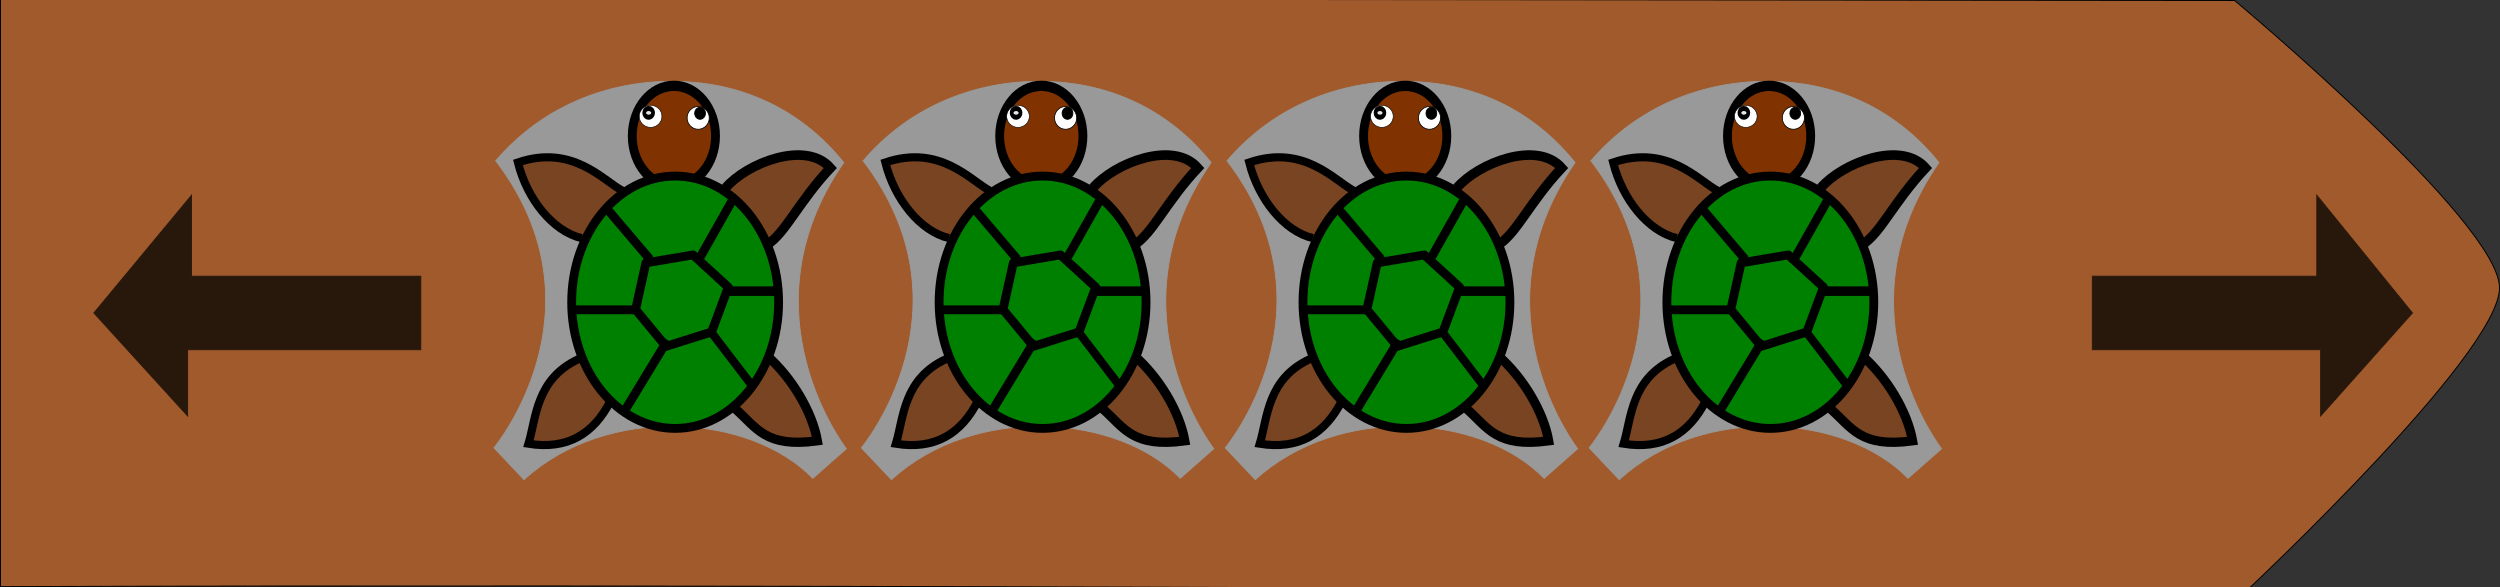 <?xml version="1.0" encoding="UTF-8" standalone="no"?>
<!-- Created with Inkscape (http://www.inkscape.org/) -->

<svg
   xmlns:osb="http://www.openswatchbook.org/uri/2009/osb"
   xmlns:dc="http://purl.org/dc/elements/1.1/"
   xmlns:cc="http://creativecommons.org/ns#"
   xmlns:rdf="http://www.w3.org/1999/02/22-rdf-syntax-ns#"
   xmlns:svg="http://www.w3.org/2000/svg"
   xmlns="http://www.w3.org/2000/svg"
   xmlns:xlink="http://www.w3.org/1999/xlink"
   xmlns:sodipodi="http://sodipodi.sourceforge.net/DTD/sodipodi-0.dtd"
   xmlns:inkscape="http://www.inkscape.org/namespaces/inkscape"
   width="2830.531"
   height="664.719"
   id="svg2"
   version="1.1"
   inkscape:version="0.48.2 r9819"
   sodipodi:docname="2014-FR-07_box_lock.svg">
  <rect width="100%" height="100%" fill="#333333" stroke="none"/>
  <defs
     id="defs4">
    <linearGradient
       id="linearGradient6546"
       osb:paint="solid">
      <stop
         style="stop-color:#2b1100;stop-opacity:1;"
         offset="0"
         id="stop6548" />
    </linearGradient>
    <inkscape:perspective
       sodipodi:type="inkscape:persp3d"
       inkscape:vp_x="421.38919 : -846.80507 : 1"
       inkscape:vp_y="0 : 730.6788 : 0"
       inkscape:vp_z="1952.7084 : -846.80507 : 1"
       inkscape:persp3d-origin="1187.0488 : -901.89743 : 1"
       id="perspective4657" />
    <linearGradient
       id="linearGradient5487"
       osb:paint="solid">
      <stop
         style="stop-color:#000000;stop-opacity:1;"
         offset="0"
         id="stop5489" />
    </linearGradient>
    <linearGradient
       id="linearGradient5479"
       osb:paint="solid">
      <stop
         style="stop-color:#ffffff;stop-opacity:1;"
         offset="0"
         id="stop5481" />
    </linearGradient>
    <linearGradient
       id="linearGradient5443"
       osb:paint="solid">
      <stop
         style="stop-color:#ffffff;stop-opacity:1;"
         offset="0"
         id="stop5445" />
    </linearGradient>
    <linearGradient
       id="linearGradient5435"
       osb:paint="solid">
      <stop
         style="stop-color:#ffffff;stop-opacity:1;"
         offset="0"
         id="stop5437" />
    </linearGradient>
    <linearGradient
       id="linearGradient5348"
       osb:paint="solid">
      <stop
         style="stop-color:#ffffff;stop-opacity:1;"
         offset="0"
         id="stop5350" />
    </linearGradient>
    <linearGradient
       id="linearGradient5340"
       osb:paint="solid">
      <stop
         style="stop-color:#008000;stop-opacity:1;"
         offset="0"
         id="stop5342" />
    </linearGradient>
    <linearGradient
       id="linearGradient5334"
       osb:paint="solid">
      <stop
         style="stop-color:#00922a;stop-opacity:1;"
         offset="0"
         id="stop5336" />
    </linearGradient>
    <linearGradient
       gradientUnits="userSpaceOnUse"
       y2="339.148"
       x2="369.786"
       y1="339.148"
       x1="356.643"
       id="linearGradient5491-0"
       xlink:href="#linearGradient5487-4"
       inkscape:collect="always" />
    <linearGradient
       gradientUnits="userSpaceOnUse"
       y2="347.362"
       x2="371.929"
       y1="347.362"
       x1="343.071"
       id="linearGradient5483-2"
       xlink:href="#linearGradient5479-6"
       inkscape:collect="always" />
    <linearGradient
       gradientUnits="userSpaceOnUse"
       y2="356.291"
       x2="332.143"
       y1="356.291"
       x1="294.286"
       id="linearGradient5352-5"
       xlink:href="#linearGradient5348-2"
       inkscape:collect="always" />
    <linearGradient
       gradientUnits="userSpaceOnUse"
       y2="515.219"
       x2="410.714"
       y1="515.219"
       x1="166.429"
       id="linearGradient5344-0"
       xlink:href="#linearGradient5340-6"
       inkscape:collect="always" />
    <linearGradient
       osb:paint="solid"
       id="linearGradient5334-5">
      <stop
         id="stop5336-5"
         offset="0"
         style="stop-color:#00922a;stop-opacity:1;" />
    </linearGradient>
    <linearGradient
       osb:paint="solid"
       id="linearGradient5340-6">
      <stop
         id="stop5342-7"
         offset="0"
         style="stop-color:#008000;stop-opacity:1;" />
    </linearGradient>
    <linearGradient
       osb:paint="solid"
       id="linearGradient5348-2">
      <stop
         id="stop5350-4"
         offset="0"
         style="stop-color:#ffffff;stop-opacity:1;" />
    </linearGradient>
    <linearGradient
       osb:paint="solid"
       id="linearGradient5435-5">
      <stop
         id="stop5437-1"
         offset="0"
         style="stop-color:#ffffff;stop-opacity:1;" />
    </linearGradient>
    <linearGradient
       osb:paint="solid"
       id="linearGradient5443-3">
      <stop
         id="stop5445-8"
         offset="0"
         style="stop-color:#ffffff;stop-opacity:1;" />
    </linearGradient>
    <linearGradient
       osb:paint="solid"
       id="linearGradient5479-6">
      <stop
         id="stop5481-5"
         offset="0"
         style="stop-color:#ffffff;stop-opacity:1;" />
    </linearGradient>
    <linearGradient
       osb:paint="solid"
       id="linearGradient5487-4">
      <stop
         id="stop5489-0"
         offset="0"
         style="stop-color:#000000;stop-opacity:1;" />
    </linearGradient>
    <linearGradient
       inkscape:collect="always"
       xlink:href="#linearGradient5340-6"
       id="linearGradient4553"
       gradientUnits="userSpaceOnUse"
       x1="166.429"
       y1="515.219"
       x2="410.714"
       y2="515.219" />
    <linearGradient
       inkscape:collect="always"
       xlink:href="#linearGradient5348-2"
       id="linearGradient4555"
       gradientUnits="userSpaceOnUse"
       x1="294.286"
       y1="356.291"
       x2="332.143"
       y2="356.291" />
    <linearGradient
       inkscape:collect="always"
       xlink:href="#linearGradient5479-6"
       id="linearGradient4557"
       gradientUnits="userSpaceOnUse"
       x1="343.071"
       y1="347.362"
       x2="371.929"
       y2="347.362" />
    <linearGradient
       inkscape:collect="always"
       xlink:href="#linearGradient5487-4"
       id="linearGradient4559"
       gradientUnits="userSpaceOnUse"
       x1="356.643"
       y1="339.148"
       x2="369.786"
       y2="339.148" />
    <linearGradient
       inkscape:collect="always"
       xlink:href="#linearGradient5340-6"
       id="linearGradient4601"
       gradientUnits="userSpaceOnUse"
       x1="166.429"
       y1="515.219"
       x2="410.714"
       y2="515.219" />
    <linearGradient
       inkscape:collect="always"
       xlink:href="#linearGradient5348-2"
       id="linearGradient4603"
       gradientUnits="userSpaceOnUse"
       x1="294.286"
       y1="356.291"
       x2="332.143"
       y2="356.291" />
    <linearGradient
       inkscape:collect="always"
       xlink:href="#linearGradient5479-6"
       id="linearGradient4605"
       gradientUnits="userSpaceOnUse"
       x1="343.071"
       y1="347.362"
       x2="371.929"
       y2="347.362" />
    <linearGradient
       inkscape:collect="always"
       xlink:href="#linearGradient5487-4"
       id="linearGradient4607"
       gradientUnits="userSpaceOnUse"
       x1="356.643"
       y1="339.148"
       x2="369.786"
       y2="339.148" />
    <linearGradient
       inkscape:collect="always"
       xlink:href="#linearGradient5340-6"
       id="linearGradient4649"
       gradientUnits="userSpaceOnUse"
       x1="166.429"
       y1="515.219"
       x2="410.714"
       y2="515.219" />
    <linearGradient
       inkscape:collect="always"
       xlink:href="#linearGradient5348-2"
       id="linearGradient4651"
       gradientUnits="userSpaceOnUse"
       x1="294.286"
       y1="356.291"
       x2="332.143"
       y2="356.291" />
    <linearGradient
       inkscape:collect="always"
       xlink:href="#linearGradient5479-6"
       id="linearGradient4653"
       gradientUnits="userSpaceOnUse"
       x1="343.071"
       y1="347.362"
       x2="371.929"
       y2="347.362" />
    <linearGradient
       inkscape:collect="always"
       xlink:href="#linearGradient5487-4"
       id="linearGradient4655"
       gradientUnits="userSpaceOnUse"
       x1="356.643"
       y1="339.148"
       x2="369.786"
       y2="339.148" />
  </defs>
  <sodipodi:namedview
     id="base"
     pagecolor="#ffffff"
     bordercolor="#666666"
     borderopacity="1.0"
     inkscape:pageopacity="0.0"
     inkscape:pageshadow="2"
     inkscape:zoom="0.24"
     inkscape:cx="1485.9245"
     inkscape:cy="724.66352"
     inkscape:document-units="px"
     inkscape:current-layer="layer1"
     showgrid="false"
     inkscape:window-width="1214"
     inkscape:window-height="724"
     inkscape:window-x="25"
     inkscape:window-y="0"
     inkscape:window-maximized="0"
     fit-margin-top="0"
     fit-margin-left="0"
     fit-margin-right="0"
     fit-margin-bottom="0" />
  <g
     inkscape:label="Layer 1"
     inkscape:groupmode="layer"
     id="layer1"
     transform="translate(820.344,-180.812)">
    <path
       style="fill:#a05a2c;stroke:#000000;stroke-width:1.11px;stroke-linecap:butt;stroke-linejoin:miter;stroke-opacity:1"
       d="m -819.785,178.745 0.004,666.243 c 849.027,-2.726 1693.711,2.498 2542.674,4.976 0,0 286.746,-268.015 286.746,-343.179 0,-75.165 -299.959,-325.422 -299.959,-325.422 z"
       id="path4681"
       inkscape:connector-curvature="0"
       sodipodi:nodetypes="cccscc" />
    <g
       transform="translate(-393.074,-26.495)"
       id="layer1-9"
       inkscape:label="Layer 1"
       inkscape:transform-center-y="-42.870939">
      <path
         sodipodi:nodetypes="ccccccsc"
         inkscape:connector-curvature="0"
         id="path3499-7"
         d="m 134,389.362 c 128.38,168.346 -2,325 -2,325 l 34,36 c 94.04,-85.852 255.691,-74.901 327,-1.5 l 38,-33.5 c 0,0 -120.335,-154.398 -3,-324 -51.475,-64.104 -121.443,-91.643 -193,-92 -73.059,-0.365 -147.462,27.33 -201,90 z"
         style="fill:#999999;stroke:#999999;stroke-width:1px;stroke-linecap:butt;stroke-linejoin:miter;stroke-opacity:1" />
      <path
         inkscape:connector-curvature="0"
         id="path3866-5"
         d="m 317.053,654.781 20.675,33.206 20.675,-35.051"
         style="fill:#803300;stroke:#000000;stroke-width:7.642;stroke-linecap:butt;stroke-linejoin:miter;stroke-miterlimit:4;stroke-opacity:1;stroke-dasharray:none" />
      <path
         sodipodi:nodetypes="ccc"
         inkscape:connector-curvature="0"
         id="path3864-3"
         d="m 440.714,609.764 c 28.45,24.819 51.596,63.681 57.455,96.645 -58.941,8.089 -68.506,-14.737 -92.91,-36.257"
         style="fill:#784421;stroke:#000000;stroke-width:10.519;stroke-linecap:butt;stroke-linejoin:miter;stroke-miterlimit:4;stroke-opacity:1;stroke-dasharray:none" />
      <path
         sodipodi:nodetypes="ccc"
         inkscape:connector-curvature="0"
         id="path3862-9"
         d="m 228.275,613.645 c -48.861,22.446 -48.339,66.845 -57.208,96.083 43.747,7.046 73.942,-10.876 93.071,-48.825"
         style="fill:#784421;stroke:#000000;stroke-width:9.211;stroke-linecap:butt;stroke-linejoin:miter;stroke-miterlimit:4;stroke-opacity:1;stroke-dasharray:none" />
      <path
         sodipodi:nodetypes="ccc"
         inkscape:connector-curvature="0"
         id="path3858-9"
         d="m 231.182,476.949 c -32.695,-7.98 -61.576,-44.007 -72.06,-85.719 61.901,-20.9 95.981,20.153 118.422,32.12"
         style="fill:#784421;stroke:#000000;stroke-width:9.196;stroke-linecap:butt;stroke-linejoin:miter;stroke-miterlimit:4;stroke-opacity:1;stroke-dasharray:none" />
      <path
         sodipodi:nodetypes="ccc"
         inkscape:connector-curvature="0"
         id="path3860-4"
         d="m 394.343,419.955 c 23.844,-27.881 90.596,-54.43 118.562,-22.513 -36.545,39.151 -50.572,73.364 -71.65,86.936"
         style="fill:#784421;stroke:#000000;stroke-width:10.886;stroke-linecap:butt;stroke-linejoin:miter;stroke-miterlimit:4;stroke-opacity:1;stroke-dasharray:none" />
      <path
         transform="matrix(1,0,0,1.169,497.143,16.145)"
         d="m -114.286,295.219 c 0,26.825 -21.107,48.571 -47.143,48.571 -26.036,0 -47.143,-21.746 -47.143,-48.571 0,-26.825 21.107,-48.571 47.143,-48.571 26.036,0 47.143,21.746 47.143,48.571 z"
         sodipodi:ry="48.57143"
         sodipodi:rx="47.142857"
         sodipodi:cy="295.21933"
         sodipodi:cx="-161.42857"
         id="path3848-9"
         style="fill:#803300;fill-opacity:1;fill-rule:evenodd;stroke:#000000;stroke-width:10;stroke-linecap:butt;stroke-linejoin:round;stroke-miterlimit:4;stroke-opacity:1;stroke-dasharray:none;stroke-dashoffset:0"
         sodipodi:type="arc" />
      <path
         transform="translate(48.571,34.286)"
         d="m 405.714,515.219 c 0,78.898 -52.447,142.857 -117.143,142.857 -64.696,0 -117.143,-63.959 -117.143,-142.857 0,-78.898 52.447,-142.857 117.143,-142.857 64.696,0 117.143,63.959 117.143,142.857 z"
         sodipodi:ry="142.85715"
         sodipodi:rx="117.14286"
         sodipodi:cy="515.2193"
         sodipodi:cx="288.57144"
         id="path3070-1"
         style="fill:url(#linearGradient5344-0);fill-opacity:1;fill-rule:nonzero;stroke:#000000;stroke-width:10;stroke-linecap:butt;stroke-linejoin:round;stroke-miterlimit:4;stroke-opacity:1;stroke-dasharray:none;stroke-dashoffset:0"
         sodipodi:type="arc" />
      <path
         transform="matrix(1,0.021,-0.021,1,536.699,291.496)"
         inkscape:transform-center-y="2.0790988"
         inkscape:transform-center-x="-2.1072049"
         d="m -134.286,243.791 -17.823,51.076 -51.234,17.365 -35.322,-40.973 10.578,-53.052 53.145,-10.103 z"
         inkscape:randomized="0"
         inkscape:rounded="0"
         inkscape:flatsided="false"
         sodipodi:arg2="0.78987384"
         sodipodi:arg1="-0.25732371"
         sodipodi:r2="51.798611"
         sodipodi:r1="56.133949"
         sodipodi:cy="258.07648"
         sodipodi:cx="-188.57143"
         sodipodi:sides="3"
         id="path3844-5"
         style="fill:#008000;fill-opacity:0.103;fill-rule:nonzero;stroke:#000000;stroke-width:10;stroke-linecap:butt;stroke-linejoin:round;stroke-miterlimit:4;stroke-opacity:1;stroke-dasharray:none;stroke-dashoffset:0"
         sodipodi:type="star" />
      <path
         inkscape:connector-curvature="0"
         id="path3868-9"
         d="m 328.571,592.362 -48.571,80"
         style="fill:none;stroke:#000000;stroke-width:10;stroke-linecap:butt;stroke-linejoin:miter;stroke-miterlimit:4;stroke-opacity:1;stroke-dasharray:none" />
      <path
         inkscape:connector-curvature="0"
         id="path3870-8"
         d="m 291.429,558.076 -68.571,0"
         style="fill:none;stroke:#000000;stroke-width:10;stroke-linecap:butt;stroke-linejoin:miter;stroke-miterlimit:4;stroke-opacity:1;stroke-dasharray:none" />
      <path
         inkscape:connector-curvature="0"
         id="path3872-3"
         d="M 308.571,500.934 260,443.791"
         style="fill:none;stroke:#000000;stroke-width:10;stroke-linecap:butt;stroke-linejoin:miter;stroke-miterlimit:4;stroke-opacity:1;stroke-dasharray:none" />
      <path
         inkscape:connector-curvature="0"
         id="path3874-0"
         d="m 365.714,498.076 37.143,-65.714"
         style="fill:none;stroke:#000000;stroke-width:10;stroke-linecap:butt;stroke-linejoin:miter;stroke-miterlimit:4;stroke-opacity:1;stroke-dasharray:none" />
      <path
         inkscape:connector-curvature="0"
         id="path3876-9"
         d="m 398.857,536.934 53.516,0"
         style="fill:none;stroke:#000000;stroke-width:10.82;stroke-linecap:butt;stroke-linejoin:miter;stroke-miterlimit:4;stroke-opacity:1;stroke-dasharray:none" />
      <path
         inkscape:connector-curvature="0"
         id="path3878-0"
         d="m 379.976,586.053 46.334,60.619"
         style="fill:none;stroke:#000000;stroke-width:9.381;stroke-linecap:butt;stroke-linejoin:miter;stroke-miterlimit:4;stroke-opacity:1;stroke-dasharray:none" />
      <path
         transform="matrix(0.922,0,0,-0.896,20.562,658.292)"
         d="m 327.143,356.291 c 0,7.693 -6.236,13.929 -13.929,13.929 -7.693,0 -13.929,-6.236 -13.929,-13.929 0,-7.693 6.236,-13.929 13.929,-13.929 7.693,0 13.929,6.236 13.929,13.929 z"
         sodipodi:ry="13.928572"
         sodipodi:rx="13.928572"
         sodipodi:cy="356.29074"
         sodipodi:cx="313.21429"
         id="path5346-7"
         style="fill:url(#linearGradient5352-5);fill-opacity:1;fill-rule:evenodd;stroke:#000000;stroke-width:0.716;stroke-linecap:butt;stroke-linejoin:round;stroke-miterlimit:4;stroke-opacity:1;stroke-dasharray:none;stroke-dashoffset:0"
         sodipodi:type="arc" />
      <path
         transform="matrix(1,0,0,-1,-2.857,671.724)"
         d="m 312.143,336.648 c 0,1.578 -0.959,2.857 -2.143,2.857 -1.183,0 -2.143,-1.279 -2.143,-2.857 0,-1.578 0.959,-2.857 2.143,-2.857 1.183,0 2.143,1.279 2.143,2.857 z"
         sodipodi:ry="2.8571429"
         sodipodi:rx="2.1428571"
         sodipodi:cy="336.64789"
         sodipodi:cx="310"
         id="path5354-6"
         style="fill:#000000;fill-opacity:0.103;fill-rule:evenodd;stroke:#000000;stroke-width:10;stroke-linecap:butt;stroke-linejoin:round;stroke-miterlimit:4;stroke-opacity:1;stroke-dasharray:none;stroke-dashoffset:0"
         sodipodi:type="arc" />
      <path
         transform="matrix(0.901,0,0,0.903,41.126,27.118)"
         d="m 371.429,347.362 c 0,7.89 -6.236,14.286 -13.929,14.286 -7.693,0 -13.929,-6.396 -13.929,-14.286 0,-7.89 6.236,-14.286 13.929,-14.286 7.693,0 13.929,6.396 13.929,14.286 z"
         sodipodi:ry="14.285714"
         sodipodi:rx="13.928572"
         sodipodi:cy="347.36218"
         sodipodi:cx="357.5"
         id="path5477-8"
         style="fill:url(#linearGradient5483-2);fill-opacity:1;fill-rule:evenodd;stroke:#000000;stroke-width:1;stroke-linecap:butt;stroke-linejoin:round;stroke-miterlimit:4;stroke-opacity:1;stroke-dasharray:none;stroke-dashoffset:0"
         sodipodi:type="arc" />
      <path
         transform="translate(2.143,-3.571)"
         d="m 369.286,339.148 c 0,3.748 -2.718,6.786 -6.071,6.786 -3.353,0 -6.071,-3.038 -6.071,-6.786 0,-3.748 2.718,-6.786 6.071,-6.786 3.353,0 6.071,3.038 6.071,6.786 z"
         sodipodi:ry="6.7857141"
         sodipodi:rx="6.0714288"
         sodipodi:cy="339.14789"
         sodipodi:cx="363.21429"
         id="path5485-3"
         style="fill:url(#linearGradient5491-0);fill-opacity:1;fill-rule:evenodd;stroke:#000000;stroke-width:1;stroke-linecap:butt;stroke-linejoin:round;stroke-miterlimit:4;stroke-opacity:1;stroke-dasharray:none;stroke-dashoffset:0"
         sodipodi:type="arc" />
    </g>
    <g
       inkscape:label="Layer 1"
       id="g4513"
       transform="translate(22.926,-26.495)">
      <path
         style="fill:#999999;stroke:#999999;stroke-width:1px;stroke-linecap:butt;stroke-linejoin:miter;stroke-opacity:1"
         d="m 134,389.362 c 128.38,168.346 -2,325 -2,325 l 34,36 c 94.04,-85.852 255.691,-74.901 327,-1.5 l 38,-33.5 c 0,0 -120.335,-154.398 -3,-324 -51.475,-64.104 -121.443,-91.643 -193,-92 -73.059,-0.365 -147.462,27.33 -201,90 z"
         id="path4515"
         inkscape:connector-curvature="0"
         sodipodi:nodetypes="ccccccsc" />
      <path
         style="fill:#803300;stroke:#000000;stroke-width:7.642;stroke-linecap:butt;stroke-linejoin:miter;stroke-miterlimit:4;stroke-opacity:1;stroke-dasharray:none"
         d="m 317.053,654.781 20.675,33.206 20.675,-35.051"
         id="path4517"
         inkscape:connector-curvature="0" />
      <path
         style="fill:#784421;stroke:#000000;stroke-width:10.519;stroke-linecap:butt;stroke-linejoin:miter;stroke-miterlimit:4;stroke-opacity:1;stroke-dasharray:none"
         d="m 440.714,609.764 c 28.45,24.819 51.596,63.681 57.455,96.645 -58.941,8.089 -68.506,-14.737 -92.91,-36.257"
         id="path4519"
         inkscape:connector-curvature="0"
         sodipodi:nodetypes="ccc" />
      <path
         style="fill:#784421;stroke:#000000;stroke-width:9.211;stroke-linecap:butt;stroke-linejoin:miter;stroke-miterlimit:4;stroke-opacity:1;stroke-dasharray:none"
         d="m 228.275,613.645 c -48.861,22.446 -48.339,66.845 -57.208,96.083 43.747,7.046 73.942,-10.876 93.071,-48.825"
         id="path4521"
         inkscape:connector-curvature="0"
         sodipodi:nodetypes="ccc" />
      <path
         style="fill:#784421;stroke:#000000;stroke-width:9.196;stroke-linecap:butt;stroke-linejoin:miter;stroke-miterlimit:4;stroke-opacity:1;stroke-dasharray:none"
         d="m 231.182,476.949 c -32.695,-7.98 -61.576,-44.007 -72.06,-85.719 61.901,-20.9 95.981,20.153 118.422,32.12"
         id="path4523"
         inkscape:connector-curvature="0"
         sodipodi:nodetypes="ccc" />
      <path
         style="fill:#784421;stroke:#000000;stroke-width:10.886;stroke-linecap:butt;stroke-linejoin:miter;stroke-miterlimit:4;stroke-opacity:1;stroke-dasharray:none"
         d="m 394.343,419.955 c 23.844,-27.881 90.596,-54.43 118.562,-22.513 -36.545,39.151 -50.572,73.364 -71.65,86.936"
         id="path4525"
         inkscape:connector-curvature="0"
         sodipodi:nodetypes="ccc" />
      <path
         sodipodi:type="arc"
         style="fill:#803300;fill-opacity:1;fill-rule:evenodd;stroke:#000000;stroke-width:10;stroke-linecap:butt;stroke-linejoin:round;stroke-miterlimit:4;stroke-opacity:1;stroke-dasharray:none;stroke-dashoffset:0"
         id="path4527"
         sodipodi:cx="-161.42857"
         sodipodi:cy="295.21933"
         sodipodi:rx="47.142857"
         sodipodi:ry="48.57143"
         d="m -114.286,295.219 c 0,26.825 -21.107,48.571 -47.143,48.571 -26.036,0 -47.143,-21.746 -47.143,-48.571 0,-26.825 21.107,-48.571 47.143,-48.571 26.036,0 47.143,21.746 47.143,48.571 z"
         transform="matrix(1,0,0,1.169,497.143,16.145)" />
      <path
         sodipodi:type="arc"
         style="fill:url(#linearGradient4553);fill-opacity:1;fill-rule:nonzero;stroke:#000000;stroke-width:10;stroke-linecap:butt;stroke-linejoin:round;stroke-miterlimit:4;stroke-opacity:1;stroke-dasharray:none;stroke-dashoffset:0"
         id="path4529"
         sodipodi:cx="288.57144"
         sodipodi:cy="515.2193"
         sodipodi:rx="117.14286"
         sodipodi:ry="142.85715"
         d="m 405.714,515.219 c 0,78.898 -52.447,142.857 -117.143,142.857 -64.696,0 -117.143,-63.959 -117.143,-142.857 0,-78.898 52.447,-142.857 117.143,-142.857 64.696,0 117.143,63.959 117.143,142.857 z"
         transform="translate(48.571,34.286)" />
      <path
         sodipodi:type="star"
         style="fill:#008000;fill-opacity:0.103;fill-rule:nonzero;stroke:#000000;stroke-width:10;stroke-linecap:butt;stroke-linejoin:round;stroke-miterlimit:4;stroke-opacity:1;stroke-dasharray:none;stroke-dashoffset:0"
         id="path4531"
         sodipodi:sides="3"
         sodipodi:cx="-188.57143"
         sodipodi:cy="258.07648"
         sodipodi:r1="56.133949"
         sodipodi:r2="51.798611"
         sodipodi:arg1="-0.25732371"
         sodipodi:arg2="0.78987384"
         inkscape:flatsided="false"
         inkscape:rounded="0"
         inkscape:randomized="0"
         d="m -134.286,243.791 -17.823,51.076 -51.234,17.365 -35.322,-40.973 10.578,-53.052 53.145,-10.103 z"
         inkscape:transform-center-x="-2.1072049"
         inkscape:transform-center-y="2.0790988"
         transform="matrix(1,0.021,-0.021,1,536.699,291.496)" />
      <path
         style="fill:none;stroke:#000000;stroke-width:10;stroke-linecap:butt;stroke-linejoin:miter;stroke-miterlimit:4;stroke-opacity:1;stroke-dasharray:none"
         d="m 328.571,592.362 -48.571,80"
         id="path4533"
         inkscape:connector-curvature="0" />
      <path
         style="fill:none;stroke:#000000;stroke-width:10;stroke-linecap:butt;stroke-linejoin:miter;stroke-miterlimit:4;stroke-opacity:1;stroke-dasharray:none"
         d="m 291.429,558.076 -68.571,0"
         id="path4535"
         inkscape:connector-curvature="0" />
      <path
         style="fill:none;stroke:#000000;stroke-width:10;stroke-linecap:butt;stroke-linejoin:miter;stroke-miterlimit:4;stroke-opacity:1;stroke-dasharray:none"
         d="M 308.571,500.934 260,443.791"
         id="path4537"
         inkscape:connector-curvature="0" />
      <path
         style="fill:none;stroke:#000000;stroke-width:10;stroke-linecap:butt;stroke-linejoin:miter;stroke-miterlimit:4;stroke-opacity:1;stroke-dasharray:none"
         d="m 365.714,498.076 37.143,-65.714"
         id="path4539"
         inkscape:connector-curvature="0" />
      <path
         style="fill:none;stroke:#000000;stroke-width:10.82;stroke-linecap:butt;stroke-linejoin:miter;stroke-miterlimit:4;stroke-opacity:1;stroke-dasharray:none"
         d="m 398.857,536.934 53.516,0"
         id="path4541"
         inkscape:connector-curvature="0" />
      <path
         style="fill:none;stroke:#000000;stroke-width:9.381;stroke-linecap:butt;stroke-linejoin:miter;stroke-miterlimit:4;stroke-opacity:1;stroke-dasharray:none"
         d="m 379.976,586.053 46.334,60.619"
         id="path4543"
         inkscape:connector-curvature="0" />
      <path
         sodipodi:type="arc"
         style="fill:url(#linearGradient4555);fill-opacity:1;fill-rule:evenodd;stroke:#000000;stroke-width:0.716;stroke-linecap:butt;stroke-linejoin:round;stroke-miterlimit:4;stroke-opacity:1;stroke-dasharray:none;stroke-dashoffset:0"
         id="path4545"
         sodipodi:cx="313.21429"
         sodipodi:cy="356.29074"
         sodipodi:rx="13.928572"
         sodipodi:ry="13.928572"
         d="m 327.143,356.291 c 0,7.693 -6.236,13.929 -13.929,13.929 -7.693,0 -13.929,-6.236 -13.929,-13.929 0,-7.693 6.236,-13.929 13.929,-13.929 7.693,0 13.929,6.236 13.929,13.929 z"
         transform="matrix(0.922,0,0,-0.896,20.562,658.292)" />
      <path
         sodipodi:type="arc"
         style="fill:#000000;fill-opacity:0.103;fill-rule:evenodd;stroke:#000000;stroke-width:10;stroke-linecap:butt;stroke-linejoin:round;stroke-miterlimit:4;stroke-opacity:1;stroke-dasharray:none;stroke-dashoffset:0"
         id="path4547"
         sodipodi:cx="310"
         sodipodi:cy="336.64789"
         sodipodi:rx="2.1428571"
         sodipodi:ry="2.8571429"
         d="m 312.143,336.648 c 0,1.578 -0.959,2.857 -2.143,2.857 -1.183,0 -2.143,-1.279 -2.143,-2.857 0,-1.578 0.959,-2.857 2.143,-2.857 1.183,0 2.143,1.279 2.143,2.857 z"
         transform="matrix(1,0,0,-1,-2.857,671.724)" />
      <path
         sodipodi:type="arc"
         style="fill:url(#linearGradient4557);fill-opacity:1;fill-rule:evenodd;stroke:#000000;stroke-width:1;stroke-linecap:butt;stroke-linejoin:round;stroke-miterlimit:4;stroke-opacity:1;stroke-dasharray:none;stroke-dashoffset:0"
         id="path4549"
         sodipodi:cx="357.5"
         sodipodi:cy="347.36218"
         sodipodi:rx="13.928572"
         sodipodi:ry="14.285714"
         d="m 371.429,347.362 c 0,7.89 -6.236,14.286 -13.929,14.286 -7.693,0 -13.929,-6.396 -13.929,-14.286 0,-7.89 6.236,-14.286 13.929,-14.286 7.693,0 13.929,6.396 13.929,14.286 z"
         transform="matrix(0.901,0,0,0.903,41.126,27.118)" />
      <path
         sodipodi:type="arc"
         style="fill:url(#linearGradient4559);fill-opacity:1;fill-rule:evenodd;stroke:#000000;stroke-width:1;stroke-linecap:butt;stroke-linejoin:round;stroke-miterlimit:4;stroke-opacity:1;stroke-dasharray:none;stroke-dashoffset:0"
         id="path4551"
         sodipodi:cx="363.21429"
         sodipodi:cy="339.14789"
         sodipodi:rx="6.0714288"
         sodipodi:ry="6.7857141"
         d="m 369.286,339.148 c 0,3.748 -2.718,6.786 -6.071,6.786 -3.353,0 -6.071,-3.038 -6.071,-6.786 0,-3.748 2.718,-6.786 6.071,-6.786 3.353,0 6.071,3.038 6.071,6.786 z"
         transform="translate(2.143,-3.571)" />
    </g>
    <g
       transform="translate(434.926,-26.495)"
       id="g4561"
       inkscape:label="Layer 1"
       inkscape:transform-center-y="-38.97358">
      <path
         sodipodi:nodetypes="ccccccsc"
         inkscape:connector-curvature="0"
         id="path4563"
         d="m 134,389.362 c 128.38,168.346 -2,325 -2,325 l 34,36 c 94.04,-85.852 255.691,-74.901 327,-1.5 l 38,-33.5 c 0,0 -120.335,-154.398 -3,-324 -51.475,-64.104 -121.443,-91.643 -193,-92 -73.059,-0.365 -147.462,27.33 -201,90 z"
         style="fill:#999999;stroke:#999999;stroke-width:1px;stroke-linecap:butt;stroke-linejoin:miter;stroke-opacity:1" />
      <path
         inkscape:connector-curvature="0"
         id="path4565"
         d="m 317.053,654.781 20.675,33.206 20.675,-35.051"
         style="fill:#803300;stroke:#000000;stroke-width:7.642;stroke-linecap:butt;stroke-linejoin:miter;stroke-miterlimit:4;stroke-opacity:1;stroke-dasharray:none" />
      <path
         sodipodi:nodetypes="ccc"
         inkscape:connector-curvature="0"
         id="path4567"
         d="m 440.714,609.764 c 28.45,24.819 51.596,63.681 57.455,96.645 -58.941,8.089 -68.506,-14.737 -92.91,-36.257"
         style="fill:#784421;stroke:#000000;stroke-width:10.519;stroke-linecap:butt;stroke-linejoin:miter;stroke-miterlimit:4;stroke-opacity:1;stroke-dasharray:none" />
      <path
         sodipodi:nodetypes="ccc"
         inkscape:connector-curvature="0"
         id="path4569"
         d="m 228.275,613.645 c -48.861,22.446 -48.339,66.845 -57.208,96.083 43.747,7.046 73.942,-10.876 93.071,-48.825"
         style="fill:#784421;stroke:#000000;stroke-width:9.211;stroke-linecap:butt;stroke-linejoin:miter;stroke-miterlimit:4;stroke-opacity:1;stroke-dasharray:none" />
      <path
         sodipodi:nodetypes="ccc"
         inkscape:connector-curvature="0"
         id="path4571"
         d="m 231.182,476.949 c -32.695,-7.98 -61.576,-44.007 -72.06,-85.719 61.901,-20.9 95.981,20.153 118.422,32.12"
         style="fill:#784421;stroke:#000000;stroke-width:9.196;stroke-linecap:butt;stroke-linejoin:miter;stroke-miterlimit:4;stroke-opacity:1;stroke-dasharray:none" />
      <path
         sodipodi:nodetypes="ccc"
         inkscape:connector-curvature="0"
         id="path4573"
         d="m 394.343,419.955 c 23.844,-27.881 90.596,-54.43 118.562,-22.513 -36.545,39.151 -50.572,73.364 -71.65,86.936"
         style="fill:#784421;stroke:#000000;stroke-width:10.886;stroke-linecap:butt;stroke-linejoin:miter;stroke-miterlimit:4;stroke-opacity:1;stroke-dasharray:none" />
      <path
         transform="matrix(1,0,0,1.169,497.143,16.145)"
         d="m -114.286,295.219 c 0,26.825 -21.107,48.571 -47.143,48.571 -26.036,0 -47.143,-21.746 -47.143,-48.571 0,-26.825 21.107,-48.571 47.143,-48.571 26.036,0 47.143,21.746 47.143,48.571 z"
         sodipodi:ry="48.57143"
         sodipodi:rx="47.142857"
         sodipodi:cy="295.21933"
         sodipodi:cx="-161.42857"
         id="path4575"
         style="fill:#803300;fill-opacity:1;fill-rule:evenodd;stroke:#000000;stroke-width:10;stroke-linecap:butt;stroke-linejoin:round;stroke-miterlimit:4;stroke-opacity:1;stroke-dasharray:none;stroke-dashoffset:0"
         sodipodi:type="arc" />
      <path
         transform="translate(48.571,34.286)"
         d="m 405.714,515.219 c 0,78.898 -52.447,142.857 -117.143,142.857 -64.696,0 -117.143,-63.959 -117.143,-142.857 0,-78.898 52.447,-142.857 117.143,-142.857 64.696,0 117.143,63.959 117.143,142.857 z"
         sodipodi:ry="142.85715"
         sodipodi:rx="117.14286"
         sodipodi:cy="515.2193"
         sodipodi:cx="288.57144"
         id="path4577"
         style="fill:url(#linearGradient4601);fill-opacity:1;fill-rule:nonzero;stroke:#000000;stroke-width:10;stroke-linecap:butt;stroke-linejoin:round;stroke-miterlimit:4;stroke-opacity:1;stroke-dasharray:none;stroke-dashoffset:0"
         sodipodi:type="arc" />
      <path
         transform="matrix(1,0.021,-0.021,1,536.699,291.496)"
         inkscape:transform-center-y="2.0790988"
         inkscape:transform-center-x="-2.1072049"
         d="m -134.286,243.791 -17.823,51.076 -51.234,17.365 -35.322,-40.973 10.578,-53.052 53.145,-10.103 z"
         inkscape:randomized="0"
         inkscape:rounded="0"
         inkscape:flatsided="false"
         sodipodi:arg2="0.78987384"
         sodipodi:arg1="-0.25732371"
         sodipodi:r2="51.798611"
         sodipodi:r1="56.133949"
         sodipodi:cy="258.07648"
         sodipodi:cx="-188.57143"
         sodipodi:sides="3"
         id="path4579"
         style="fill:#008000;fill-opacity:0.103;fill-rule:nonzero;stroke:#000000;stroke-width:10;stroke-linecap:butt;stroke-linejoin:round;stroke-miterlimit:4;stroke-opacity:1;stroke-dasharray:none;stroke-dashoffset:0"
         sodipodi:type="star" />
      <path
         inkscape:connector-curvature="0"
         id="path4581"
         d="m 328.571,592.362 -48.571,80"
         style="fill:none;stroke:#000000;stroke-width:10;stroke-linecap:butt;stroke-linejoin:miter;stroke-miterlimit:4;stroke-opacity:1;stroke-dasharray:none" />
      <path
         inkscape:connector-curvature="0"
         id="path4583"
         d="m 291.429,558.076 -68.571,0"
         style="fill:none;stroke:#000000;stroke-width:10;stroke-linecap:butt;stroke-linejoin:miter;stroke-miterlimit:4;stroke-opacity:1;stroke-dasharray:none" />
      <path
         inkscape:connector-curvature="0"
         id="path4585"
         d="M 308.571,500.934 260,443.791"
         style="fill:none;stroke:#000000;stroke-width:10;stroke-linecap:butt;stroke-linejoin:miter;stroke-miterlimit:4;stroke-opacity:1;stroke-dasharray:none" />
      <path
         inkscape:connector-curvature="0"
         id="path4587"
         d="m 365.714,498.076 37.143,-65.714"
         style="fill:none;stroke:#000000;stroke-width:10;stroke-linecap:butt;stroke-linejoin:miter;stroke-miterlimit:4;stroke-opacity:1;stroke-dasharray:none" />
      <path
         inkscape:connector-curvature="0"
         id="path4589"
         d="m 398.857,536.934 53.516,0"
         style="fill:none;stroke:#000000;stroke-width:10.82;stroke-linecap:butt;stroke-linejoin:miter;stroke-miterlimit:4;stroke-opacity:1;stroke-dasharray:none" />
      <path
         inkscape:connector-curvature="0"
         id="path4591"
         d="m 379.976,586.053 46.334,60.619"
         style="fill:none;stroke:#000000;stroke-width:9.381;stroke-linecap:butt;stroke-linejoin:miter;stroke-miterlimit:4;stroke-opacity:1;stroke-dasharray:none" />
      <path
         transform="matrix(0.922,0,0,-0.896,20.562,658.292)"
         d="m 327.143,356.291 c 0,7.693 -6.236,13.929 -13.929,13.929 -7.693,0 -13.929,-6.236 -13.929,-13.929 0,-7.693 6.236,-13.929 13.929,-13.929 7.693,0 13.929,6.236 13.929,13.929 z"
         sodipodi:ry="13.928572"
         sodipodi:rx="13.928572"
         sodipodi:cy="356.29074"
         sodipodi:cx="313.21429"
         id="path4593"
         style="fill:url(#linearGradient4603);fill-opacity:1;fill-rule:evenodd;stroke:#000000;stroke-width:0.716;stroke-linecap:butt;stroke-linejoin:round;stroke-miterlimit:4;stroke-opacity:1;stroke-dasharray:none;stroke-dashoffset:0"
         sodipodi:type="arc" />
      <path
         transform="matrix(1,0,0,-1,-2.857,671.724)"
         d="m 312.143,336.648 c 0,1.578 -0.959,2.857 -2.143,2.857 -1.183,0 -2.143,-1.279 -2.143,-2.857 0,-1.578 0.959,-2.857 2.143,-2.857 1.183,0 2.143,1.279 2.143,2.857 z"
         sodipodi:ry="2.8571429"
         sodipodi:rx="2.1428571"
         sodipodi:cy="336.64789"
         sodipodi:cx="310"
         id="path4595"
         style="fill:#000000;fill-opacity:0.103;fill-rule:evenodd;stroke:#000000;stroke-width:10;stroke-linecap:butt;stroke-linejoin:round;stroke-miterlimit:4;stroke-opacity:1;stroke-dasharray:none;stroke-dashoffset:0"
         sodipodi:type="arc" />
      <path
         transform="matrix(0.901,0,0,0.903,41.126,27.118)"
         d="m 371.429,347.362 c 0,7.89 -6.236,14.286 -13.929,14.286 -7.693,0 -13.929,-6.396 -13.929,-14.286 0,-7.89 6.236,-14.286 13.929,-14.286 7.693,0 13.929,6.396 13.929,14.286 z"
         sodipodi:ry="14.285714"
         sodipodi:rx="13.928572"
         sodipodi:cy="347.36218"
         sodipodi:cx="357.5"
         id="path4597"
         style="fill:url(#linearGradient4605);fill-opacity:1;fill-rule:evenodd;stroke:#000000;stroke-width:1;stroke-linecap:butt;stroke-linejoin:round;stroke-miterlimit:4;stroke-opacity:1;stroke-dasharray:none;stroke-dashoffset:0"
         sodipodi:type="arc" />
      <path
         transform="translate(2.143,-3.571)"
         d="m 369.286,339.148 c 0,3.748 -2.718,6.786 -6.071,6.786 -3.353,0 -6.071,-3.038 -6.071,-6.786 0,-3.748 2.718,-6.786 6.071,-6.786 3.353,0 6.071,3.038 6.071,6.786 z"
         sodipodi:ry="6.7857141"
         sodipodi:rx="6.0714288"
         sodipodi:cy="339.14789"
         sodipodi:cx="363.21429"
         id="path4599"
         style="fill:url(#linearGradient4607);fill-opacity:1;fill-rule:evenodd;stroke:#000000;stroke-width:1;stroke-linecap:butt;stroke-linejoin:round;stroke-miterlimit:4;stroke-opacity:1;stroke-dasharray:none;stroke-dashoffset:0"
         sodipodi:type="arc" />
    </g>
    <g
       inkscape:label="Layer 1"
       id="g4609"
       transform="translate(846.926,-26.495)">
      <path
         style="fill:#999999;stroke:#999999;stroke-width:1px;stroke-linecap:butt;stroke-linejoin:miter;stroke-opacity:1"
         d="m 134,389.362 c 128.38,168.346 -2,325 -2,325 l 34,36 c 94.04,-85.852 255.691,-74.901 327,-1.5 l 38,-33.5 c 0,0 -120.335,-154.398 -3,-324 -51.475,-64.104 -121.443,-91.643 -193,-92 -73.059,-0.365 -147.462,27.33 -201,90 z"
         id="path4611"
         inkscape:connector-curvature="0"
         sodipodi:nodetypes="ccccccsc" />
      <path
         style="fill:#803300;stroke:#000000;stroke-width:7.642;stroke-linecap:butt;stroke-linejoin:miter;stroke-miterlimit:4;stroke-opacity:1;stroke-dasharray:none"
         d="m 317.053,654.781 20.675,33.206 20.675,-35.051"
         id="path4613"
         inkscape:connector-curvature="0" />
      <path
         style="fill:#784421;stroke:#000000;stroke-width:10.519;stroke-linecap:butt;stroke-linejoin:miter;stroke-miterlimit:4;stroke-opacity:1;stroke-dasharray:none"
         d="m 440.714,609.764 c 28.45,24.819 51.596,63.681 57.455,96.645 -58.941,8.089 -68.506,-14.737 -92.91,-36.257"
         id="path4615"
         inkscape:connector-curvature="0"
         sodipodi:nodetypes="ccc" />
      <path
         style="fill:#784421;stroke:#000000;stroke-width:9.211;stroke-linecap:butt;stroke-linejoin:miter;stroke-miterlimit:4;stroke-opacity:1;stroke-dasharray:none"
         d="m 228.275,613.645 c -48.861,22.446 -48.339,66.845 -57.208,96.083 43.747,7.046 73.942,-10.876 93.071,-48.825"
         id="path4617"
         inkscape:connector-curvature="0"
         sodipodi:nodetypes="ccc" />
      <path
         style="fill:#784421;stroke:#000000;stroke-width:9.196;stroke-linecap:butt;stroke-linejoin:miter;stroke-miterlimit:4;stroke-opacity:1;stroke-dasharray:none"
         d="m 231.182,476.949 c -32.695,-7.98 -61.576,-44.007 -72.06,-85.719 61.901,-20.9 95.981,20.153 118.422,32.12"
         id="path4619"
         inkscape:connector-curvature="0"
         sodipodi:nodetypes="ccc" />
      <path
         style="fill:#784421;stroke:#000000;stroke-width:10.886;stroke-linecap:butt;stroke-linejoin:miter;stroke-miterlimit:4;stroke-opacity:1;stroke-dasharray:none"
         d="m 394.343,419.955 c 23.844,-27.881 90.596,-54.43 118.562,-22.513 -36.545,39.151 -50.572,73.364 -71.65,86.936"
         id="path4621"
         inkscape:connector-curvature="0"
         sodipodi:nodetypes="ccc" />
      <path
         sodipodi:type="arc"
         style="fill:#803300;fill-opacity:1;fill-rule:evenodd;stroke:#000000;stroke-width:10;stroke-linecap:butt;stroke-linejoin:round;stroke-miterlimit:4;stroke-opacity:1;stroke-dasharray:none;stroke-dashoffset:0"
         id="path4623"
         sodipodi:cx="-161.42857"
         sodipodi:cy="295.21933"
         sodipodi:rx="47.142857"
         sodipodi:ry="48.57143"
         d="m -114.286,295.219 c 0,26.825 -21.107,48.571 -47.143,48.571 -26.036,0 -47.143,-21.746 -47.143,-48.571 0,-26.825 21.107,-48.571 47.143,-48.571 26.036,0 47.143,21.746 47.143,48.571 z"
         transform="matrix(1,0,0,1.169,497.143,16.145)" />
      <path
         sodipodi:type="arc"
         style="fill:url(#linearGradient4649);fill-opacity:1;fill-rule:nonzero;stroke:#000000;stroke-width:10;stroke-linecap:butt;stroke-linejoin:round;stroke-miterlimit:4;stroke-opacity:1;stroke-dasharray:none;stroke-dashoffset:0"
         id="path4625"
         sodipodi:cx="288.57144"
         sodipodi:cy="515.2193"
         sodipodi:rx="117.14286"
         sodipodi:ry="142.85715"
         d="m 405.714,515.219 c 0,78.898 -52.447,142.857 -117.143,142.857 -64.696,0 -117.143,-63.959 -117.143,-142.857 0,-78.898 52.447,-142.857 117.143,-142.857 64.696,0 117.143,63.959 117.143,142.857 z"
         transform="translate(48.571,34.286)" />
      <path
         sodipodi:type="star"
         style="fill:#008000;fill-opacity:0.103;fill-rule:nonzero;stroke:#000000;stroke-width:10;stroke-linecap:butt;stroke-linejoin:round;stroke-miterlimit:4;stroke-opacity:1;stroke-dasharray:none;stroke-dashoffset:0"
         id="path4627"
         sodipodi:sides="3"
         sodipodi:cx="-188.57143"
         sodipodi:cy="258.07648"
         sodipodi:r1="56.133949"
         sodipodi:r2="51.798611"
         sodipodi:arg1="-0.25732371"
         sodipodi:arg2="0.78987384"
         inkscape:flatsided="false"
         inkscape:rounded="0"
         inkscape:randomized="0"
         d="m -134.286,243.791 -17.823,51.076 -51.234,17.365 -35.322,-40.973 10.578,-53.052 53.145,-10.103 z"
         inkscape:transform-center-x="-2.1072049"
         inkscape:transform-center-y="2.0790988"
         transform="matrix(1,0.021,-0.021,1,536.699,291.496)" />
      <path
         style="fill:none;stroke:#000000;stroke-width:10;stroke-linecap:butt;stroke-linejoin:miter;stroke-miterlimit:4;stroke-opacity:1;stroke-dasharray:none"
         d="m 328.571,592.362 -48.571,80"
         id="path4629"
         inkscape:connector-curvature="0" />
      <path
         style="fill:none;stroke:#000000;stroke-width:10;stroke-linecap:butt;stroke-linejoin:miter;stroke-miterlimit:4;stroke-opacity:1;stroke-dasharray:none"
         d="m 291.429,558.076 -68.571,0"
         id="path4631"
         inkscape:connector-curvature="0" />
      <path
         style="fill:none;stroke:#000000;stroke-width:10;stroke-linecap:butt;stroke-linejoin:miter;stroke-miterlimit:4;stroke-opacity:1;stroke-dasharray:none"
         d="M 308.571,500.934 260,443.791"
         id="path4633"
         inkscape:connector-curvature="0" />
      <path
         style="fill:none;stroke:#000000;stroke-width:10;stroke-linecap:butt;stroke-linejoin:miter;stroke-miterlimit:4;stroke-opacity:1;stroke-dasharray:none"
         d="m 365.714,498.076 37.143,-65.714"
         id="path4635"
         inkscape:connector-curvature="0" />
      <path
         style="fill:none;stroke:#000000;stroke-width:10.82;stroke-linecap:butt;stroke-linejoin:miter;stroke-miterlimit:4;stroke-opacity:1;stroke-dasharray:none"
         d="m 398.857,536.934 53.516,0"
         id="path4637"
         inkscape:connector-curvature="0" />
      <path
         style="fill:none;stroke:#000000;stroke-width:9.381;stroke-linecap:butt;stroke-linejoin:miter;stroke-miterlimit:4;stroke-opacity:1;stroke-dasharray:none"
         d="m 379.976,586.053 46.334,60.619"
         id="path4639"
         inkscape:connector-curvature="0" />
      <path
         sodipodi:type="arc"
         style="fill:url(#linearGradient4651);fill-opacity:1;fill-rule:evenodd;stroke:#000000;stroke-width:0.716;stroke-linecap:butt;stroke-linejoin:round;stroke-miterlimit:4;stroke-opacity:1;stroke-dasharray:none;stroke-dashoffset:0"
         id="path4641"
         sodipodi:cx="313.21429"
         sodipodi:cy="356.29074"
         sodipodi:rx="13.928572"
         sodipodi:ry="13.928572"
         d="m 327.143,356.291 c 0,7.693 -6.236,13.929 -13.929,13.929 -7.693,0 -13.929,-6.236 -13.929,-13.929 0,-7.693 6.236,-13.929 13.929,-13.929 7.693,0 13.929,6.236 13.929,13.929 z"
         transform="matrix(0.922,0,0,-0.896,20.562,658.292)" />
      <path
         sodipodi:type="arc"
         style="fill:#000000;fill-opacity:0.103;fill-rule:evenodd;stroke:#000000;stroke-width:10;stroke-linecap:butt;stroke-linejoin:round;stroke-miterlimit:4;stroke-opacity:1;stroke-dasharray:none;stroke-dashoffset:0"
         id="path4643"
         sodipodi:cx="310"
         sodipodi:cy="336.64789"
         sodipodi:rx="2.1428571"
         sodipodi:ry="2.8571429"
         d="m 312.143,336.648 c 0,1.578 -0.959,2.857 -2.143,2.857 -1.183,0 -2.143,-1.279 -2.143,-2.857 0,-1.578 0.959,-2.857 2.143,-2.857 1.183,0 2.143,1.279 2.143,2.857 z"
         transform="matrix(1,0,0,-1,-2.857,671.724)" />
      <path
         sodipodi:type="arc"
         style="fill:url(#linearGradient4653);fill-opacity:1;fill-rule:evenodd;stroke:#000000;stroke-width:1;stroke-linecap:butt;stroke-linejoin:round;stroke-miterlimit:4;stroke-opacity:1;stroke-dasharray:none;stroke-dashoffset:0"
         id="path4645"
         sodipodi:cx="357.5"
         sodipodi:cy="347.36218"
         sodipodi:rx="13.928572"
         sodipodi:ry="14.285714"
         d="m 371.429,347.362 c 0,7.89 -6.236,14.286 -13.929,14.286 -7.693,0 -13.929,-6.396 -13.929,-14.286 0,-7.89 6.236,-14.286 13.929,-14.286 7.693,0 13.929,6.396 13.929,14.286 z"
         transform="matrix(0.901,0,0,0.903,41.126,27.118)" />
      <path
         sodipodi:type="arc"
         style="fill:url(#linearGradient4655);fill-opacity:1;fill-rule:evenodd;stroke:#000000;stroke-width:1;stroke-linecap:butt;stroke-linejoin:round;stroke-miterlimit:4;stroke-opacity:1;stroke-dasharray:none;stroke-dashoffset:0"
         id="path4647"
         sodipodi:cx="363.21429"
         sodipodi:cy="339.14789"
         sodipodi:rx="6.0714288"
         sodipodi:ry="6.7857141"
         d="m 369.286,339.148 c 0,3.748 -2.718,6.786 -6.071,6.786 -3.353,0 -6.071,-3.038 -6.071,-6.786 0,-3.748 2.718,-6.786 6.071,-6.786 3.353,0 6.071,3.038 6.071,6.786 z"
         transform="translate(2.143,-3.571)" />
    </g>
    <path
       style="fill:#28170b;stroke:#28170b;stroke-width:1px;stroke-linecap:butt;stroke-linejoin:miter;stroke-opacity:1"
       d="m 1802.761,401.805 108.333,133.333 -104,116.667 0,-75 -258.5,0 0,-83.333 254.167,0 z"
       id="path4095"
       inkscape:connector-curvature="0"
       sodipodi:nodetypes="cccccccc" />
    <path
       sodipodi:nodetypes="cccccccc"
       inkscape:connector-curvature="0"
       id="path3720"
       d="m -603.475,401.805 -110.636,133.333 106.21,116.667 0,-75 263.994,0 0,-83.333 -259.568,0 z"
       style="fill:#28170b;stroke:#28170b;stroke-width:1.011px;stroke-linecap:butt;stroke-linejoin:miter;stroke-opacity:1" />
  </g>
</svg>
